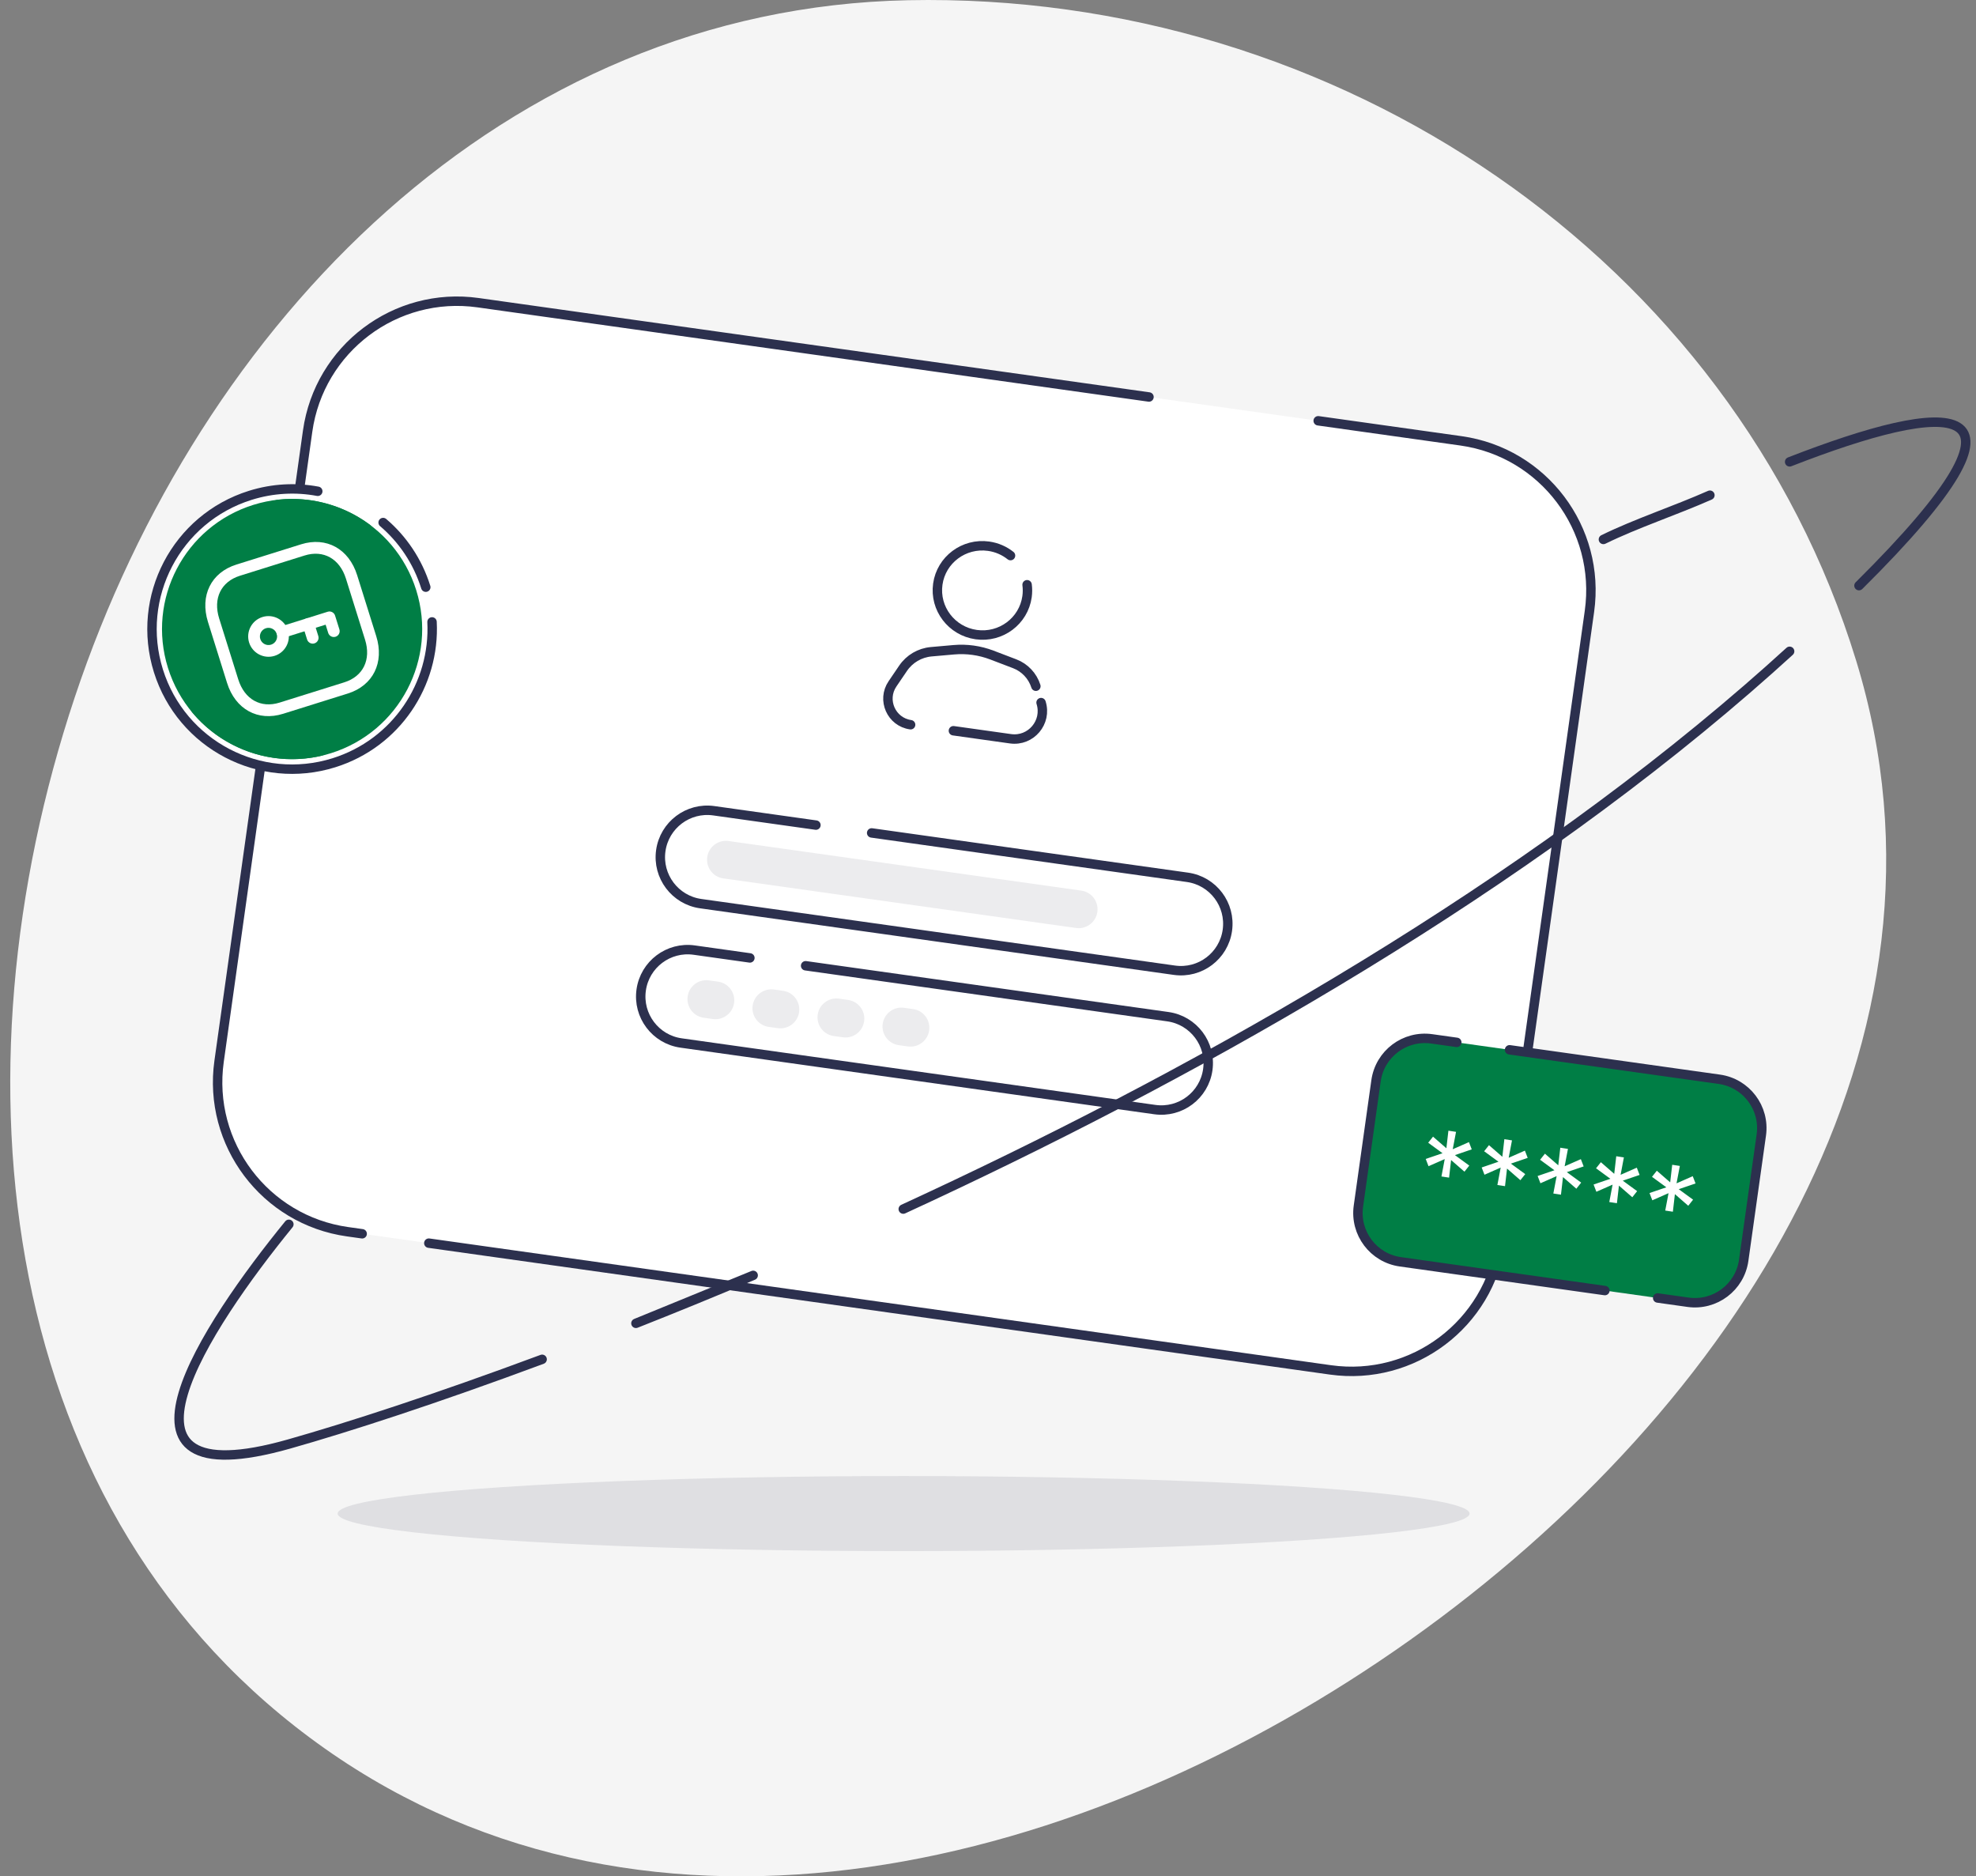 <svg width="158" height="150" viewBox="0 0 158 150" fill="none" xmlns="http://www.w3.org/2000/svg">
<rect x="0" y="0" width="158" height="150" fill="#808080" stroke="none"/>
<path fill-rule="evenodd" clip-rule="evenodd" d="M72.608 0.017C106.889 -0.686 138.562 20.672 148.419 52.822C157.69 83.062 138.898 112.537 112.79 131.076C86.755 149.565 52.062 158.185 25.966 139.779C-0.389 121.191 -4.11 85.968 5.978 55.742C16.007 25.69 40.319 0.679 72.608 0.017Z" fill="#F5F5F5"/>
<ellipse cx="72.253" cy="121" rx="45.253" ry="3" fill="#DFDFE2"/>
<path d="M24.598 34.468L17.519 84.838C16.592 91.438 21.19 97.54 27.79 98.468L28.959 98.632L34.288 99.381L106.383 109.514C112.982 110.441 119.085 105.843 120.012 99.243L127.091 48.873C128.019 42.273 123.42 36.171 116.821 35.243L105.402 33.639L91.873 31.737L64.405 27.877L60.305 27.301L56.206 26.725L48.826 25.687L38.228 24.198C31.628 23.27 25.526 27.869 24.598 34.468Z" fill="white"/>
<path d="M28.959 98.632L27.79 98.468C21.19 97.54 16.592 91.438 17.519 84.838L24.598 34.468C25.526 27.869 31.628 23.27 38.228 24.198L48.826 25.687L56.206 26.725L60.305 27.301L64.405 27.877L91.873 31.737M34.288 99.381L106.383 109.514C112.982 110.441 119.085 105.843 120.012 99.243L127.091 48.873C128.019 42.273 123.42 36.171 116.821 35.243L105.402 33.639" stroke="#2C304E" stroke-width="0.754" stroke-linecap="round"/>
<g clip-path="url(#clip0_924_40513)">
<circle cx="23.38" cy="50.3" r="11.264" transform="rotate(-17.389 23.38 50.3)" fill="white"/>
<path d="M34.045 46.941C33.391 44.855 32.184 43.095 30.635 41.774M25.409 39.275C23.666 38.949 21.82 39.033 20.009 39.6C14.107 41.448 10.82 47.732 12.668 53.635C14.517 59.538 20.801 62.825 26.704 60.976C31.684 59.416 34.802 54.7 34.545 49.718" stroke="#2C304E" stroke-width="0.754" stroke-linecap="round"/>
<ellipse cx="23.356" cy="50.288" rx="10.4" ry="10.4" transform="rotate(-17.389 23.356 50.288)" fill="url(#paint0_linear_924_40513)"/>
<path d="M26.231 59.468C26.36 59.88 26.131 60.32 25.712 60.418C23.836 60.854 21.871 60.762 20.037 60.144C18.203 59.526 16.582 58.411 15.353 56.929C15.078 56.598 15.162 56.109 15.513 55.859V55.859C15.865 55.61 16.349 55.695 16.628 56.023C17.664 57.237 19.013 58.153 20.535 58.666C22.057 59.178 23.685 59.265 25.244 58.924C25.665 58.832 26.102 59.057 26.231 59.468V59.468Z" fill="url(#paint1_linear_924_40513)"/>
<path d="M21.57 40.835C21.49 40.412 21.768 40.001 22.196 39.953C23.499 39.807 24.819 39.908 26.088 40.253C27.358 40.599 28.547 41.181 29.596 41.968C29.94 42.226 29.972 42.722 29.688 43.046V43.046C29.405 43.37 28.914 43.4 28.566 43.146C27.698 42.513 26.72 42.042 25.679 41.758C24.638 41.475 23.556 41.385 22.486 41.491C22.058 41.533 21.65 41.258 21.57 40.835V40.835Z" fill="#007E45"/>
</g>
<path fill-rule="evenodd" clip-rule="evenodd" d="M19.183 46.028C17.674 46.501 17.023 47.84 17.524 49.44L19.05 54.311C19.551 55.912 20.85 56.64 22.358 56.167L27.528 54.548C29.038 54.075 29.69 52.736 29.189 51.136L27.663 46.264C27.162 44.664 25.863 43.936 24.354 44.409L19.183 46.028ZM27.808 55.443L22.638 57.062C20.618 57.695 18.816 56.702 18.155 54.592L16.629 49.72C15.969 47.61 16.882 45.766 18.903 45.133L24.074 43.514C26.095 42.881 27.897 43.874 28.558 45.984L30.084 50.856C30.745 52.966 29.831 54.81 27.808 55.443Z" fill="white"/>
<path fill-rule="evenodd" clip-rule="evenodd" d="M21.265 50.221C20.902 50.335 20.699 50.722 20.813 51.085C20.926 51.447 21.313 51.65 21.676 51.536C22.038 51.423 22.241 51.036 22.127 50.673C22.014 50.311 21.627 50.109 21.265 50.221ZM21.956 52.431C21.1 52.699 20.186 52.22 19.918 51.365C19.65 50.509 20.128 49.595 20.984 49.327C21.841 49.059 22.754 49.538 23.022 50.393C23.29 51.248 22.812 52.163 21.956 52.431Z" fill="white"/>
<path fill-rule="evenodd" clip-rule="evenodd" d="M26.831 50.904C26.584 50.982 26.321 50.844 26.243 50.597L26.037 49.939L22.716 50.979C22.469 51.057 22.206 50.92 22.129 50.672C22.052 50.425 22.189 50.162 22.436 50.085L26.204 48.904C26.451 48.827 26.715 48.965 26.792 49.212L27.138 50.317C27.215 50.564 27.078 50.827 26.831 50.904Z" fill="white"/>
<path fill-rule="evenodd" clip-rule="evenodd" d="M25.144 51.433C24.897 51.51 24.634 51.372 24.556 51.125L24.21 50.02C24.133 49.773 24.271 49.51 24.518 49.433C24.765 49.355 25.028 49.493 25.105 49.74L25.451 50.845C25.528 51.092 25.391 51.355 25.144 51.433Z" fill="white"/>
<path d="M110.026 86.403C110.329 84.247 112.322 82.746 114.477 83.049L137.179 86.239C139.334 86.542 140.836 88.535 140.533 90.69L139.125 100.71C138.822 102.865 136.829 104.367 134.674 104.064L111.972 100.873C109.816 100.57 108.315 98.578 108.618 96.422L110.026 86.403Z" fill="url(#paint2_linear_924_40513)"/>
<path d="M128.326 103.172L111.972 100.873C109.816 100.57 108.315 98.578 108.618 96.422L110.026 86.403C110.329 84.247 112.322 82.746 114.477 83.049L116.483 83.33M132.547 103.765L134.974 104.106C137.13 104.409 139.123 102.907 139.426 100.752L140.834 90.733C141.137 88.577 139.635 86.584 137.479 86.281L120.703 83.924" stroke="#2C304E" stroke-width="0.754" stroke-linecap="round"/>
<line x1="124.665" y1="85.666" x2="133.3" y2="86.88" stroke="#007E45" stroke-width="1.508" stroke-linecap="round"/>
<line x1="135.635" y1="87.208" x2="137.518" y2="87.473" stroke="#007E45" stroke-width="1.508" stroke-linecap="round"/>
<path d="M115.257 94.051L115.52 92.661L114.224 93.231L114 92.65L115.345 92.192L114.198 91.354L114.584 90.867L115.652 91.796L115.814 90.391L116.424 90.484L116.16 91.874L117.456 91.304L117.68 91.884L116.336 92.343L117.483 93.181L117.097 93.668L116.029 92.738L115.867 94.144L115.257 94.051ZM119.73 94.732L119.994 93.342L118.698 93.912L118.474 93.332L119.818 92.873L118.672 92.035L119.058 91.548L120.126 92.478L120.288 91.072L120.898 91.165L120.634 92.555L121.93 91.985L122.154 92.565L120.81 93.024L121.957 93.862L121.57 94.349L120.502 93.419L120.34 94.825L119.73 94.732ZM124.204 95.413L124.468 94.023L123.172 94.593L122.948 94.013L124.292 93.554L123.145 92.716L123.532 92.229L124.599 93.159L124.761 91.753L125.372 91.846L125.108 93.236L126.404 92.666L126.628 93.247L125.283 93.705L126.43 94.543L126.044 95.03L124.976 94.1L124.814 95.506L124.204 95.413ZM128.678 96.095L128.942 94.704L127.645 95.274L127.422 94.694L128.766 94.236L127.619 93.398L128.005 92.91L129.073 93.84L129.235 92.434L129.845 92.527L129.582 93.918L130.878 93.348L131.101 93.928L129.757 94.386L130.904 95.224L130.518 95.712L129.45 94.782L129.288 96.188L128.678 96.095ZM133.152 96.776L133.415 95.386L132.119 95.956L131.895 95.375L133.24 94.917L132.093 94.079L132.479 93.591L133.547 94.521L133.709 93.116L134.319 93.209L134.055 94.599L135.351 94.029L135.575 94.609L134.231 95.068L135.378 95.906L134.992 96.393L133.924 95.463L133.762 96.869L133.152 96.776Z" fill="white"/>
<path d="M72.21 53.424C72.723 52.669 73.548 52.184 74.457 52.103L76.259 51.944C77.294 51.852 78.337 51.996 79.308 52.367L81.041 53.028C81.908 53.358 82.577 54.066 82.857 54.95V54.95C83.534 57.084 81.751 59.193 79.534 58.882L74.302 58.146C72.071 57.833 70.943 55.287 72.21 53.424V53.424Z" fill="white"/>
<ellipse cx="78.554" cy="47.2" rx="3.603" ry="3.568" transform="rotate(8 78.554 47.2)" fill="white"/>
<path d="M82.828 54.859V54.859C82.566 54.033 81.941 53.371 81.131 53.062L79.308 52.367C78.337 51.996 77.294 51.852 76.259 51.944L74.457 52.103C73.548 52.184 72.723 52.669 72.21 53.424L71.364 54.669C70.487 55.958 71.268 57.72 72.812 57.937V57.937M83.243 56.167V56.167C83.741 57.737 82.43 59.289 80.799 59.059L76.234 58.418" stroke="#2C304E" stroke-width="0.754" stroke-linecap="round"/>
<path d="M80.801 44.416C80.312 44.027 79.715 43.76 79.05 43.666C77.08 43.389 75.26 44.747 74.986 46.698C74.712 48.649 76.087 50.456 78.057 50.733C80.028 51.01 81.847 49.652 82.122 47.701C82.167 47.376 82.167 47.056 82.126 46.746" stroke="#2C304E" stroke-width="0.754" stroke-linecap="round"/>
<path d="M65.241 65.961L57.071 64.813C55.02 64.525 53.124 65.954 52.836 68.004V68.004C52.547 70.055 53.976 71.952 56.027 72.24L93.905 77.563C95.956 77.852 97.852 76.423 98.14 74.372V74.372C98.428 72.321 97 70.424 94.949 70.136L69.697 66.587" stroke="#2C304E" stroke-width="0.754" stroke-linecap="round"/>
<line x1="58.044" y1="68.728" x2="86.25" y2="72.692" stroke="#ECECEE" stroke-width="3.017" stroke-linecap="round"/>
<path d="M59.961 76.58L55.505 75.953C53.454 75.665 51.557 77.094 51.269 79.145V79.145C50.981 81.196 52.41 83.092 54.461 83.38L92.338 88.704C94.389 88.992 96.286 87.563 96.574 85.512V85.512C96.862 83.461 95.433 81.565 93.382 81.277L64.417 77.206" stroke="#2C304E" stroke-width="0.754" stroke-linecap="round"/>
<line x1="56.478" y1="79.868" x2="57.204" y2="79.97" stroke="#ECECEE" stroke-width="3.017" stroke-linecap="round"/>
<line x1="61.676" y1="80.599" x2="62.402" y2="80.701" stroke="#ECECEE" stroke-width="3.017" stroke-linecap="round"/>
<line x1="66.876" y1="81.329" x2="67.602" y2="81.431" stroke="#ECECEE" stroke-width="3.017" stroke-linecap="round"/>
<line x1="72.075" y1="82.06" x2="72.801" y2="82.162" stroke="#ECECEE" stroke-width="3.017" stroke-linecap="round"/>
<path d="M23.391 98.113C23.522 97.952 23.498 97.714 23.337 97.583C23.175 97.451 22.938 97.475 22.806 97.637L23.391 98.113ZM23.099 115.443L22.996 115.08L23.099 115.443ZM143.353 52.346C143.507 52.206 143.517 51.967 143.377 51.813C143.237 51.66 142.998 51.649 142.844 51.789L143.353 52.346ZM128.042 42.786C127.855 42.878 127.777 43.104 127.869 43.291C127.961 43.478 128.186 43.555 128.373 43.464L128.042 42.786ZM43.48 109.022C43.675 108.949 43.775 108.732 43.702 108.537C43.629 108.342 43.412 108.242 43.217 108.315L43.48 109.022ZM72.066 96.316C71.877 96.403 71.794 96.627 71.881 96.816C71.968 97.005 72.192 97.088 72.381 97.001L72.066 96.316ZM60.224 101.957L60.37 102.304C60.562 102.223 60.651 102.004 60.572 101.812C60.492 101.621 60.273 101.529 60.081 101.608L60.224 101.957ZM50.849 105.791L50.706 105.442C50.514 105.521 50.421 105.739 50.499 105.932C50.576 106.124 50.794 106.218 50.987 106.142L50.849 105.791ZM139.722 55.068L139.475 54.782L139.722 55.068ZM148.377 46.55C148.229 46.697 148.228 46.935 148.374 47.083C148.521 47.231 148.76 47.232 148.908 47.086L148.377 46.55ZM142.962 36.57C142.768 36.646 142.672 36.864 142.747 37.059C142.823 37.253 143.041 37.349 143.236 37.273L142.962 36.57ZM136.876 39.933C137.067 39.848 137.153 39.626 137.068 39.435C136.984 39.245 136.761 39.159 136.571 39.243L136.876 39.933ZM22.806 97.637C21.145 99.674 19.314 102.08 17.752 104.474C16.194 106.862 14.886 109.263 14.29 111.287C13.992 112.298 13.863 113.245 13.992 114.063C14.123 114.895 14.522 115.591 15.257 116.057C15.977 116.514 16.978 116.725 18.272 116.69C19.57 116.655 21.197 116.373 23.201 115.806L22.996 115.08C21.025 115.638 19.464 115.904 18.252 115.936C17.035 115.969 16.204 115.765 15.661 115.42C15.133 115.085 14.839 114.593 14.737 113.945C14.633 113.283 14.731 112.458 15.013 111.5C15.577 109.584 16.836 107.258 18.384 104.887C19.927 102.522 21.74 100.138 23.391 98.113L22.806 97.637ZM23.201 115.806C27.917 114.471 34.961 112.191 43.48 109.022L43.217 108.315C34.713 111.479 27.688 113.752 22.996 115.08L23.201 115.806ZM50.987 106.142C53.995 104.954 57.132 103.674 60.37 102.304L60.077 101.61C56.844 102.977 53.712 104.255 50.71 105.44L50.987 106.142ZM60.081 101.608L50.706 105.442L50.991 106.14L60.366 102.306L60.081 101.608ZM72.381 97.001C94.781 86.687 119.999 72.635 139.969 55.353L139.475 54.782C119.581 71.999 94.434 86.017 72.066 96.316L72.381 97.001ZM139.969 55.353C141.114 54.361 142.243 53.359 143.353 52.346L142.844 51.789C141.74 52.797 140.616 53.795 139.475 54.782L139.969 55.353ZM148.908 47.086C152.871 43.157 155.322 40.241 156.557 38.15C157.172 37.107 157.509 36.232 157.553 35.514C157.599 34.765 157.322 34.183 156.745 33.819C156.205 33.478 155.446 33.358 154.57 33.374C153.684 33.391 152.624 33.549 151.436 33.816C149.061 34.352 146.126 35.337 142.962 36.57L143.236 37.273C146.386 36.045 149.28 35.075 151.602 34.552C152.764 34.29 153.769 34.144 154.584 34.128C155.411 34.113 155.99 34.234 156.343 34.457C156.66 34.657 156.831 34.96 156.8 35.468C156.767 36.008 156.501 36.76 155.907 37.766C154.724 39.77 152.331 42.63 148.377 46.55L148.908 47.086ZM136.571 39.243C135.185 39.856 133.728 40.413 132.274 40.982C130.824 41.55 129.38 42.131 128.042 42.786L128.373 43.464C129.681 42.823 131.1 42.252 132.549 41.685C133.994 41.119 135.471 40.554 136.876 39.933L136.571 39.243Z" fill="#2C304E"/>
<defs>
<linearGradient id="paint0_linear_924_40513" x1="12.956" y1="50.288" x2="33.756" y2="50.288" gradientUnits="userSpaceOnUse">
<stop stop-color="#007E45"/>
<stop offset="1" stop-color="#007E45"/>
</linearGradient>
<linearGradient id="paint1_linear_924_40513" x1="17.13" y1="39.663" x2="33.388" y2="62.874" gradientUnits="userSpaceOnUse">
<stop stop-color="#007E45"/>
<stop offset="1" stop-color="#007E45"/>
</linearGradient>
<linearGradient id="paint2_linear_924_40513" x1="109.322" y1="91.412" x2="139.829" y2="95.7" gradientUnits="userSpaceOnUse">
<stop stop-color="#007E45"/>
<stop offset="1" stop-color="#007E45"/>
</linearGradient>
<clipPath id="clip0_924_40513">
<rect width="24" height="24" fill="white" transform="translate(8.319 42.423) rotate(-17.389)"/>
</clipPath>
</defs>
</svg>
